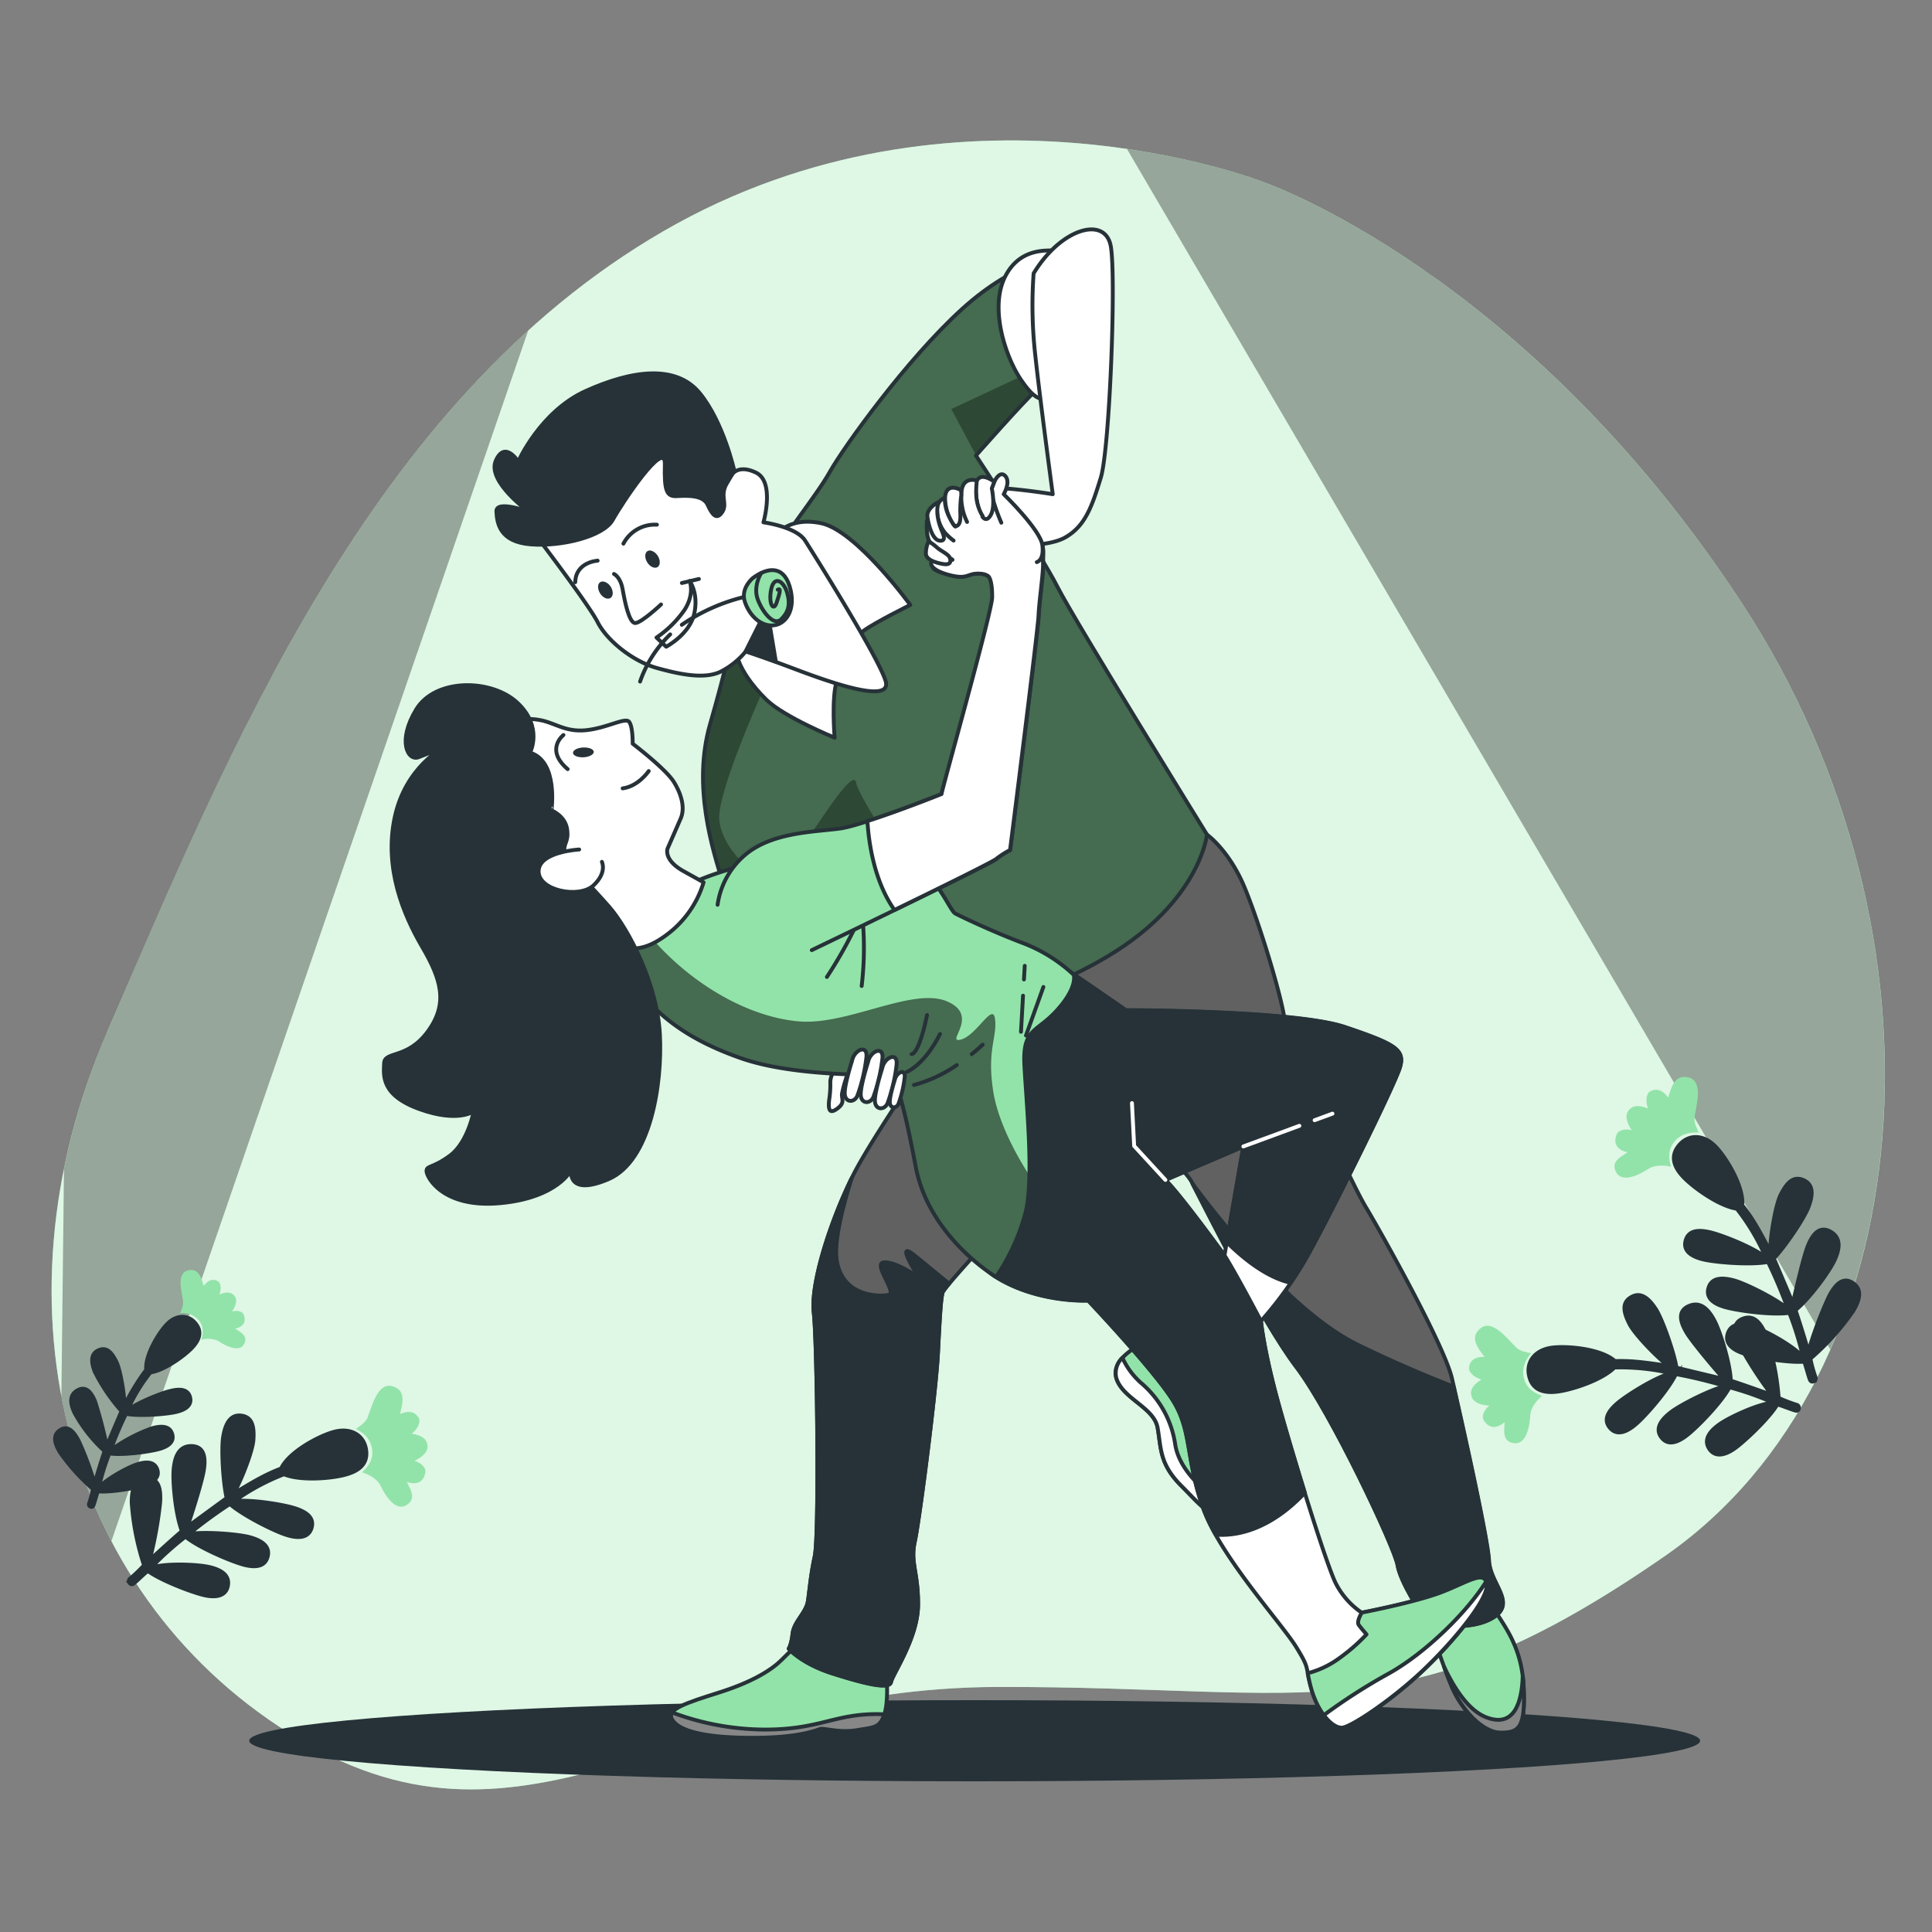 <svg xmlns="http://www.w3.org/2000/svg" viewBox="0 0 500 500"><rect x="0" y="0" width="500" height="500" fill="#808080" stroke="none"/><g id="background-simple"><path d="M326.83,47.06S247.49,15.89,171.61,59.88,59.28,194.38,27.83,266.82,17.63,414.43,77.41,450.1s98.47-13.38,181-13.52,105.06,12.73,172.29-33.76,76.55-160.45,20.22-246.54S326.83,47.06,326.83,47.06Z" style="fill:#92E3A9"></path><path d="M326.83,47.06S247.49,15.89,171.61,59.88,59.28,194.38,27.83,266.82,17.63,414.43,77.41,450.1s98.47-13.38,181-13.52,105.06,12.73,172.29-33.76,76.55-160.45,20.22-246.54S326.83,47.06,326.83,47.06Z" style="fill:#fff;opacity:0.7"></path><g style="opacity:0.33"><path d="M326.83,47.06s-13.71-5.38-35.17-8.51l182,310.65C497.92,294,491.27,218,450.91,156.28,394.57,70.2,326.83,47.06,326.83,47.06Z"></path><path d="M16.56,302.5l-.67,58.78a135.12,135.12,0,0,0,12.94,37.55L136.69,85.56C83.68,133.65,54,206.5,27.83,266.82A178.78,178.78,0,0,0,16.56,302.5Z"></path></g></g><g id="Floor"><ellipse cx="252.25" cy="450.5" rx="187.75" ry="10.5" style="fill:#263238"></ellipse></g><g id="Plants"><path d="M437.1,278.88c-3.78-1-4.6,2.67-5.37,5.18-1.06-1.43-2.51-2.65-4.51-1.7-1.45.69-1.25,3.15-.71,4.51-1.75-.67-3.84-1.2-5.12.64-1.06,1.52,0,3.64.91,5-1.26-.38-3.39-.24-3.91,1.07-1.06,2.64.45,4.11,2.82,4.64-1.67,1.15-4.47,2.34-2.95,5.16s5.89.77,8.34-.89c1.54-1,4-1,5.86-.54-.71-2.42-.76-4.57,1-6.64,1.57-1.84,3.8-2.34,6.15-2.2-.48-1.26-1.27-2.54-1.06-4C439,286,440.87,279.91,437.1,278.88Z" style="fill:#92E3A9"></path><path d="M474.7,326.32c1.71-3.56,1.57-6.17-1-7.59s-4.44.22-5.85,3.77c-1.1,2.75-3,11-3.85,14.77-1.58-3.75-3.25-7.67-4.93-11.6,2.84-2.94,7.71-10.12,8.89-13.11,1.37-3.45,1.33-6.06-1.23-7.16s-4.24.52-5.92,3.84c-1.28,2.57-2.69,10.73-2.68,14.53-2.16-4-4.24-8.14-7.24-11.86.45-4.79-4.1-12.31-6.92-15.2-3.09-3.17-6.91-3.18-9.31-.46s-1.75,5.58,1.19,8.57c2.69,2.73,9.13,7.33,13.64,8A57.64,57.64,0,0,1,457,325.44c-3.18-2.6-11.07-5.68-14.1-6.45-3.59-.91-6-.49-6.68,2.13s1.52,4.18,5,4.91,12,1.38,16.34.56a123.65,123.65,0,0,1,5.12,12.12c-3.09-2.63-10.72-6.41-13.71-7.28-3.55-1-6.08-.68-6.82,1.91s1.33,4.19,4.76,5.06,11.84,2,16.17,1.36a82,82,0,0,1,3.54,11.42c-2.64-3-9.75-6.81-12.65-7.78-3.43-1.16-6-.84-6.83,1.72s1.23,4.32,4.52,5.28,11.13,2.34,15.27,2c.54,1.5.94,3.15,1.43,4.57.2.55.55.7,1,.52a.8.8,0,0,0,.48-1.1,38.69,38.69,0,0,1-1.32-4.76,65.57,65.57,0,0,0,11.09-12.35c2-3.37,2.19-5.82-.22-7.33s-4.36.28-6.08,3.61a101.87,101.87,0,0,0-5.3,14.18c-1-3.47-2.13-7.07-3.33-10.7C468.12,336.29,473.21,329.41,474.7,326.32Z" style="fill:#263238;stroke:#263238;stroke-miterlimit:10"></path><path d="M383.19,343.74c-3.08,2.42-.59,5.29,1,7.4-1.78,0-3.62.44-4,2.62-.3,1.56,1.79,2.88,3.21,3.25-1.59,1-3.25,2.37-2.53,4.5.59,1.75,2.93,2.15,4.58,2.26-1.05.79-2.2,2.58-1.46,3.78,1.49,2.42,3.57,2.09,5.41.49-.07,2-.78,5,2.39,5.45s4.12-4.28,4.24-7.24c.08-1.86,1.62-3.84,3.06-5-2.37-.87-4.13-2.12-4.74-4.75-.56-2.36.37-4.45,1.88-6.25-1.29-.37-2.79-.49-3.85-1.54C390.07,346.48,386.26,341.32,383.19,343.74Z" style="fill:#92E3A9"></path><path d="M443.69,341.76c-1.84-3.5-4-4.94-6.67-3.74s-2.47,3.7-.46,7c1.56,2.51,7,9,9.58,11.88l-12.25-2.94c-.67-4-3.55-12.21-5.25-15-2-3.15-4.08-4.67-6.49-3.27s-2.11,3.72-.43,7c1.3,2.56,7,8.55,10.07,10.8-4.51-.65-9.06-1.43-13.83-1.24-3.59-3.21-12.33-4-16.34-3.48-4.38.6-6.67,3.66-5.91,7.21s3.45,4.72,7.6,4.14c3.79-.54,11.32-3,14.52-6.21a57.7,57.7,0,0,1,14.64,1.48c-4,1-11.15,5.52-13.57,7.49-2.87,2.35-4,4.57-2.26,6.64s4.25,1.26,6.92-1.1,8.25-8.83,10.17-12.8a125.47,125.47,0,0,1,12.78,3.1c-3.94.92-11.52,4.8-14,6.68-2.95,2.24-4.17,4.49-2.52,6.63s4.15,1.42,6.9-.82,8.66-8.32,10.71-12.18A79.48,79.48,0,0,1,458.88,363c-4,.34-11.27,3.78-13.78,5.53-3,2.07-4.23,4.31-2.68,6.52s4.21,1.58,6.93-.49S457.86,367,460,363.46c1.54.46,3.1,1.13,4.53,1.57.56.17.89,0,1-.48a.8.8,0,0,0-.6-1,38.38,38.38,0,0,1-4.61-1.77A65.42,65.42,0,0,0,457,345.47c-1.51-3.61-3.37-5.22-6-4.18s-2.37,3.67-.72,7A103.84,103.84,0,0,0,458.51,361c-3.4-1.23-6.95-2.5-10.58-3.69C447.79,353,445.29,344.8,443.69,341.76Z" style="fill:#263238;stroke:#263238;stroke-miterlimit:10"></path><path d="M48.54,328.81c2.94-.8,3.58,2.08,4.18,4,.82-1.11,2-2.06,3.51-1.32,1.12.53,1,2.45.54,3.51,1.37-.53,3-.93,4,.5.82,1.17,0,2.83-.71,3.91,1-.29,2.63-.18,3,.83.82,2.05-.35,3.2-2.2,3.61,1.3.9,3.48,1.82,2.3,4s-4.58.59-6.49-.7a6.09,6.09,0,0,0-4.55-.42c.56-1.88.59-3.55-.77-5.16a5.51,5.51,0,0,0-4.78-1.71,6.24,6.24,0,0,0,.82-3.12C47.07,334.38,45.61,329.61,48.54,328.81Z" style="fill:#92E3A9"></path><path d="M19.31,365.69c-1.33-2.77-1.22-4.79.76-5.89s3.45.16,4.55,2.93a111.64,111.64,0,0,1,3,11.48c1.23-2.92,2.53-6,3.83-9A46.47,46.47,0,0,1,24.53,355c-1.06-2.68-1-4.71,1-5.57s3.29.4,4.59,3c1,2,2.1,8.34,2.09,11.29a58.23,58.23,0,0,1,5.63-9.22c-.35-3.72,3.19-9.56,5.38-11.81,2.4-2.47,5.37-2.48,7.24-.36s1.35,4.34-.93,6.66c-2.09,2.12-7.1,5.7-10.6,6.2A44.85,44.85,0,0,0,33,365c2.48-2,8.61-4.41,11-5,2.79-.71,4.7-.38,5.2,1.65s-1.18,3.25-3.89,3.82-9.34,1.07-12.7.43a96.59,96.59,0,0,0-4,9.43,41.87,41.87,0,0,1,10.65-5.67c2.76-.8,4.73-.52,5.31,1.49s-1,3.26-3.7,3.94-9.21,1.56-12.57,1.06A62.52,62.52,0,0,0,25.56,385c2.06-2.32,7.58-5.29,9.83-6,2.68-.9,4.66-.65,5.32,1.34s-1,3.36-3.51,4.1-8.66,1.83-11.88,1.52c-.42,1.17-.73,2.45-1.11,3.55-.15.43-.42.54-.77.41a.62.62,0,0,1-.37-.86,27.68,27.68,0,0,0,1-3.7,51.13,51.13,0,0,1-8.62-9.6c-1.55-2.62-1.7-4.52.17-5.7s3.4.22,4.73,2.81a80.32,80.32,0,0,1,4.12,11c.81-2.69,1.66-5.5,2.59-8.32A38.55,38.55,0,0,1,19.31,365.69Z" style="fill:#263238;stroke:#263238;stroke-miterlimit:10"></path><path d="M101.53,358.75c3.77,1,2.58,4.65,2,7.2,1.64-.69,3.51-1,4.74.85.89,1.33-.54,3.35-1.7,4.24,1.85.31,3.91.93,4.07,3.17.13,1.84-1.88,3.12-3.36,3.86,1.27.32,3,1.53,2.81,2.92-.44,2.81-2.49,3.31-4.8,2.54.84,1.85,2.64,4.3-.11,6s-5.45-2.36-6.71-5.05c-.78-1.68-3-2.92-4.75-3.45,1.85-1.72,3-3.55,2.54-6.21-.39-2.39-2.06-4-4.15-5,1.06-.84,2.39-1.53,3-2.91C96.24,363.93,97.76,357.7,101.53,358.75Z" style="fill:#92E3A9"></path><path d="M44.94,380.24c.35-3.94,1.8-6.1,4.71-6s3.71,2.46,3.1,6.24c-.46,2.92-3,11-4.25,14.65,3.27-2.41,6.72-4.92,10.16-7.44-.93-4-1.43-12.63-.91-15.81.59-3.66,2-5.88,4.72-5.52s3.38,2.62,3.11,6.33c-.2,2.86-3.18,10.59-5.13,13.85,3.91-2.34,7.81-4.82,12.29-6.48,2.07-4.35,9.82-8.47,13.73-9.51,4.27-1.14,7.57.81,8.23,4.37s-1.36,5.69-5.41,6.75c-3.71,1-11.6,1.62-15.8-.13a57.91,57.91,0,0,0-12.93,7c4.06-.6,12.41.79,15.4,1.68,3.56,1.06,5.45,2.68,4.66,5.25s-3.44,2.81-6.82,1.66-11-5-14.31-7.89A123.22,123.22,0,0,0,48.89,397c4-.68,12.48,0,15.5.76,3.58.93,5.57,2.53,4.87,5.14s-3.28,2.92-6.67,1.91-11.2-4.34-14.59-7.11a82.15,82.15,0,0,0-8.89,8c3.8-1.21,11.86-.85,14.85-.2,3.54.76,5.57,2.34,5,5s-3.26,3.08-6.57,2.22S41.6,409,38.25,406.56c-1.24,1-2.42,2.23-3.57,3.19-.45.37-.83.32-1.12-.06a.81.81,0,0,1,.15-1.19,36.53,36.53,0,0,0,3.57-3.41,66.06,66.06,0,0,1-3.2-16.29c0-3.92,1.1-6.12,4-6.18s3.6,2.47,3.37,6.21a102.66,102.66,0,0,1-2.71,14.9c2.66-2.45,5.45-5,8.34-7.49C45.48,392.18,44.63,383.66,44.94,380.24Z" style="fill:#263238;stroke:#263238;stroke-miterlimit:10"></path></g><g id="Characters"><path d="M206.56,425.39s-1.76,1.67-4.26,4.17S195,435.2,186.15,438s-13.73,4.39-12.28,7,6.82,4.65,19.73,4.77,17.54-1.95,18.57-2.27,5.06,1.06,9.5.3,6-.57,7.16-4,.59-9,.78-10.31S206.56,425.39,206.56,425.39Z" style="fill:#92E3A9;stroke:#263238;stroke-linecap:round;stroke-linejoin:round"></path><path d="M228.83,443.73s0,0,0-.05c-.61-.05-1.25-.07-1.93-.07-10.91,0-14.74,3.87-28.3,4A69,69,0,0,1,174,443.2h0a1.51,1.51,0,0,0-.07,1.77c1.45,2.56,6.82,4.65,19.73,4.77s17.54-1.95,18.57-2.27,5.06,1.06,9.5.3S227.69,447.21,228.83,443.73Z" style="fill:#878787;stroke:#263238;stroke-linecap:round;stroke-linejoin:round"></path><path d="M369.15,418.06s4.38,13.47,6.76,18.87,7.7,11.45,12.44,11.47,6.52-1.12,5.95-12.15-5.84-16.29-7.89-20.39-10.59-7.21-13.6-3.7A17.51,17.51,0,0,0,369.15,418.06Z" style="fill:#92E3A9;stroke:#263238;stroke-linecap:round;stroke-linejoin:round"></path><path d="M375.91,436.93c2.39,5.41,7.7,11.45,12.44,11.47s6.52-1.12,5.95-12.15c0-.86-.12-1.66-.22-2.45-.23,7.11-2.35,13.42-9.51,10.61-4.57-1.78-8.26-7.58-10.83-13C374.52,433.54,375.28,435.51,375.91,436.93Z" style="fill:#878787;stroke:#263238;stroke-linecap:round;stroke-linejoin:round"></path><path d="M251.41,257.17s-24.73,35.15-30.63,47-11.06,28.11-10.18,35.57,1.46,57.5.25,63.07-1.49,10.58-1.88,12.12c-.7,2.77-3.51,4.91-3.86,7.93s-1,3.83-1,3.83,3.2,3.84,11.35,6.43,14.73,4.24,15.13,2.22,6.92-11.37,7-19.88-2.07-10.91-.85-16.48,5.5-38.84,6-48.88.78-14.05,1.2-15.58,21.76-24.65,29.39-32.05a75.82,75.82,0,0,1,16.41-11.86s15.49,9.21,18.82,15.55,17.86,35.62,27,47.67,25.44,46.75,26.17,51.22,6.17,12.7,7.24,14.15,11.87,3.12,17.68-.69-1-8.61-1.28-14.6-7.67-38.73-9.6-47.15-17.94-37.12-22.32-44.41-20.21-42.51-21-48.48-6.26-24.21-10.27-34S312.37,216,312.37,216s-11.77,14.45-22.45,21-32.84,13.71-35.31,14.34S251.41,257.17,251.41,257.17Z" style="fill:#616161;stroke:#263238;stroke-linecap:round;stroke-linejoin:round"></path><path d="M386.58,418.48c5.81-3.8-1-8.61-1.28-14.6-.29-5.57-6.65-34.21-9.11-45-7.47-2.92-16-6.56-24.79-10.85-15.25-7.47-31.93-27.2-42.78-41.68,3.53,6.75,17.84,35.53,26.87,47.44s25.44,46.75,26.17,51.22,6.17,12.7,7.24,14.15S380.77,422.29,386.58,418.48Z" style="fill:#263238;stroke:#263238;stroke-linecap:round;stroke-linejoin:round"></path><path d="M237.86,330.69s-5.45-4-8.92-4,3.47,7.94,1,8.43-11.9.5-13.38-8.92c-.77-4.86,1.5-13.82,3.88-21.35-5.75,11.75-10.7,27.52-9.83,34.83.89,7.47,1.46,57.5.25,63.07s-1.49,10.58-1.88,12.12c-.7,2.77-3.51,4.91-3.86,7.93s-1,3.83-1,3.83,3.2,3.84,11.35,6.43,14.73,4.24,15.13,2.22,6.92-11.37,7-19.88-2.07-10.91-.85-16.48,5.5-38.84,6-48.88.78-14.05,1.2-15.58a13.5,13.5,0,0,1,1.68-2.25c-2.66-2.17-6.19-5.1-9.18-7.5C231.42,320.77,237.86,330.69,237.86,330.69Z" style="fill:#263238;stroke:#263238;stroke-linecap:round;stroke-linejoin:round"></path><path d="M189.29,165.91s-1,5.73-5.56,21.65.67,32.34,3.46,41.21,19.88,10,30.09,7.46,13.88-2.72,13.88-2.72l20.25,23.66s11.91,4.39,35.54-9.84S312.37,216,312.37,216s-34.23-55.32-38.69-64.1-21.11-34-21.11-34,12-13.63,15.49-16.82,9.51-9.83,9.51-9.83L275.26,66s-12,1-26.31,14-30.54,35.62-34.21,42.15-12.47,17-13.93,21.08S189.29,165.91,189.29,165.91Z" style="fill:#92E3A9"></path><path d="M189.29,165.91s-1,5.73-5.56,21.65.67,32.34,3.46,41.21,19.88,10,30.09,7.46,13.88-2.72,13.88-2.72l20.25,23.66s11.91,4.39,35.54-9.84S312.37,216,312.37,216s-34.23-55.32-38.69-64.1-21.11-34-21.11-34,12-13.63,15.49-16.82,9.51-9.83,9.51-9.83L275.26,66s-12,1-26.31,14-30.54,35.62-34.21,42.15-12.47,17-13.93,21.08S189.29,165.91,189.29,165.91Z" style="opacity:0.53"></path><path d="M246.2,105.86,252.69,118c3-3.63,12.35-14.13,15.37-16.88.79-.71,1.71-1.61,2.65-2.56l-1.83-3.3Z" style="opacity:0.33"></path><path d="M221.57,202.59c-1-5.9-17.7,25.08-21.63,25.08s-12.79-7.37-13.77-15.24,14.62-41.16,14.62-41.16l-4.11-19.33c-3.34,6.5-7.39,14-7.39,14s-1,5.73-5.56,21.65.67,32.34,3.46,41.21,19.88,10,30.09,7.46,13.88-2.72,13.88-2.72l20.25,23.66a14.27,14.27,0,0,0,3.62.59C249.43,246.65,222.44,207.77,221.57,202.59Z" style="opacity:0.33"></path><path d="M189.29,165.91s-1,5.73-5.56,21.65.67,32.34,3.46,41.21,19.88,10,30.09,7.46,13.88-2.72,13.88-2.72l20.25,23.66s11.91,4.39,35.54-9.84S312.37,216,312.37,216s-34.23-55.32-38.69-64.1-21.11-34-21.11-34,12-13.63,15.49-16.82,9.51-9.83,9.51-9.83L275.26,66s-12,1-26.31,14-30.54,35.62-34.21,42.15-12.47,17-13.93,21.08S189.29,165.91,189.29,165.91Z" style="fill:none;stroke:#263238;stroke-linecap:round;stroke-linejoin:round"></path><path d="M273.86,64.76c-1.31.4-9.42-1.52-13.67,6.71s.08,21,4.05,26.83,6.71,7,11.07,1.09a30.45,30.45,0,0,0,6.21-22c-.81-9.3-6.26-11.36-6.26-11.36Z" style="fill:#fff;stroke:#263238;stroke-linecap:round;stroke-linejoin:round"></path><path d="M190.38,167.52s-.39,5.37,8,13.61C203,185.6,216,190.91,216,190.91s-.87-10.31.57-14.72,4.12-10.89,7-13,12-6.63,12-6.63-14-19.31-23.12-21.17-12.83,3.66-15.31,7.46S189.61,159.22,190.38,167.52Z" style="fill:#fff;stroke:#263238;stroke-linecap:round;stroke-linejoin:round"></path><path d="M138.8,138.7s13.55,17.73,15.89,22.35,8.94,10.06,15.35,11.84,12.8,3,16.89.71a20.24,20.24,0,0,0,6.06-5s4.28,1.36,12.87,4.6,25.22,9.23,23.32,3-18.54-32.74-20.83-36.31-10.77-4.71-10.77-4.71,3-10.46-1.89-12.84-6.45.73-6.45.73-6.3-16.62-17-19.23-25.11,23.41-25.48,26.59.25,4.73-1.83,5.36A45.15,45.15,0,0,0,138.8,138.7Z" style="fill:#fff;stroke:#263238;stroke-linecap:round;stroke-linejoin:round"></path><path d="M198.5,157.52l-5.51,11s2.6.83,7.8,2.72Z" style="fill:#263238;stroke:#263238;stroke-linecap:round;stroke-linejoin:round"></path><path d="M136.9,132.48s-8.59-3.24-8.43-.09.93,7.85,8.86,8.49,18.85-2,21.26-6.36,13.65-21.24,13.47-14.38.44,8.4,3.06,8.26,6.83-.35,8,2.22,2.32,4.09,3.79,1.91-.74-4.17,1.19-7.43l1.94-3.26s-2.75-12.49-8.93-20.07-17.68-5.93-29.51-.59-17.49,18.28-17.49,18.28-3.45-5.61-5.8-.23S136.9,132.48,136.9,132.48Z" style="fill:#263238;stroke:#263238;stroke-linecap:round;stroke-linejoin:round"></path><path d="M158.9,148.54s1.66.72,2.23,3.94,1.68,8.84,3.3,8.76,6.65-4.81,6.65-4.81" style="fill:none;stroke:#263238;stroke-linecap:round;stroke-linejoin:round"></path><path d="M170.21,143.82c.73,1.13.71,2.43,0,2.92s-1.95,0-2.68-1.16-.71-2.44,0-2.93S169.49,142.69,170.21,143.82Z" style="fill:#263238"></path><path d="M158.05,151.83c.72,1.13.7,2.44-.05,2.92s-1.95,0-2.68-1.16-.71-2.44,0-2.92S157.32,150.7,158.05,151.83Z" style="fill:#263238"></path><path d="M161.34,140.7a9.2,9.2,0,0,1,8.67-4.91" style="fill:none;stroke:#263238;stroke-linecap:round;stroke-linejoin:round"></path><path d="M154.67,145.1s-5.67.3-5.8,5.58" style="fill:none;stroke:#263238;stroke-linecap:round;stroke-linejoin:round"></path><line x1="176.47" y1="150.88" x2="180.88" y2="149.84" style="fill:none;stroke:#263238;stroke-linecap:round;stroke-linejoin:round"></line><path d="M176.45,161.7a49,49,0,0,1,16-7.17" style="fill:none;stroke:#263238;stroke-linecap:round;stroke-linejoin:round"></path><path d="M165.65,176.39a31.17,31.17,0,0,1,7.8-12.21" style="fill:none;stroke:#263238;stroke-linecap:round;stroke-linejoin:round"></path><path d="M194.85,149.59s-3.24,2.58-2.09,6.13,4.19,6.53,7.54,6.11,5.79-4.39,4.06-10.08S198.33,147,194.85,149.59Z" style="fill:#92E3A9;stroke:#263238;stroke-linecap:round;stroke-linejoin:round"></path><path d="M197,148.28s-2.23,3.49-.84,7,4.2,6.76,6,5,2.45-3.74,1.57-6.82-3.37-4.64-4.14-1,.55,6,1.38,3.54,1.25-3.92.31-3.39" style="fill:none;stroke:#263238;stroke-linecap:round;stroke-linejoin:round"></path><path d="M178.47,150.37s2.37,3.07,1.2,8.43-7.26,8.57-7.26,8.57L169.9,165a27.87,27.87,0,0,0,7.33-7.27c2.62-4.2,1.24-7.37,1.24-7.37" style="fill:none;stroke:#263238;stroke-linecap:round;stroke-linejoin:round"></path><path d="M267.5,70.76a115.25,115.25,0,0,0,.41,21c1.29,12,4.54,36.14,4.54,36.14S257,125.37,253,126.58s-8.31,7.1-2.1,11.12,19.58,4.33,24.77,1.39,6.93-8,9.22-15.49,4-51.94,2.58-59.88S274.57,59.05,267.5,70.76Z" style="fill:#fff;stroke:#263238;stroke-linecap:round;stroke-linejoin:round"></path><path d="M295.79,347.67s-8.48,3.77-6.88,9,9.74,7.51,10.68,12.8.45,9.34,6.11,15,7.81,8.95,11,5.44-2-13.24-2.49-22.56a44.56,44.56,0,0,1,2.47-16.82l-9.84-9.51Z" style="fill:#92E3A9;stroke:#263238;stroke-linecap:round;stroke-linejoin:round"></path><path d="M299.59,369.5c.94,5.3.45,9.34,6.11,15s7.81,8.95,11,5.44a2.8,2.8,0,0,0,.44-.64c-6.43-3.62-12.07-9.43-13-15.5a25.69,25.69,0,0,0-8.84-15.9,19.47,19.47,0,0,1-4.82-6.51,5.41,5.41,0,0,0-1.57,5.27C290.52,362,298.65,364.21,299.59,369.5Z" style="fill:#fff;stroke:#263238;stroke-linecap:round;stroke-linejoin:round"></path><path d="M384.76,410c-.51-3.78-5.1-.37-11.95,2.21s-20.36,5.17-20.36,5.17a20.4,20.4,0,0,1-6.74-7.59c-2.48-4.95-10.87-32.13-14.77-46.22s-4.61-21.66-4.61-21.66a95.92,95.92,0,0,0,12.72-18.12c6.09-11.11,21.91-43,23.26-47.55s-1.26-6-14.18-10.37-56.73-4.38-56.73-4.38-3-2.07-7.25-5-8.22-5.61-8.22-5.61-7.33-.58-13.22,2.27-20,24.84-19.35,37.18,3.63,33.47,14.45,40.21,23.81,6.07,23.81,6.07,17.79,18.77,22.31,26.47,3,14.77,7.44,27.24,20.26,29.74,24.07,35.9,2.15,4.65,4.07,11.21,5.59,9.87,7.81,9.76,12.65-7,20.82-14.72S385.28,413.74,384.76,410Zm-67.87-85.07s-11.28-15.6-15.29-19.52l20.18-8.66Z" style="fill:#fff;stroke:#263238;stroke-linecap:round;stroke-linejoin:round"></path><path d="M330.94,363.52c-3.9-14.08-4.61-21.66-4.61-21.66s-6.33-12.06-9.44-17c0,0-11.28-15.6-15.29-19.52l20.18-8.66-4.3,24.77c4,4,10.19,9.11,16.5,10.53,1.63-2.39,3.37-5.16,5.07-8.26,6.09-11.11,21.91-43,23.26-47.55s-1.26-6-14.18-10.37-56.73-4.38-56.73-4.38-3-2.07-7.25-5-8.22-5.61-8.22-5.61-7.33-.58-13.22,2.27-20,24.84-19.35,37.18,3.63,33.47,14.45,40.21,23.81,6.07,23.81,6.07,17.79,18.77,22.31,26.47,3,14.77,7.44,27.24a46.33,46.33,0,0,0,3.27,6.92c4.95.37,13.66-.87,23.06-10.83C335.17,378.19,332.63,369.63,330.94,363.52Z" style="fill:#263238;stroke:#263238;stroke-linecap:round;stroke-linejoin:round"></path><polyline points="301.6 305.36 293.52 296.57 292.95 285.48" style="fill:none;stroke:#fff;stroke-linecap:round;stroke-linejoin:round"></polyline><line x1="340.22" y1="289.91" x2="344.84" y2="288.21" style="fill:none;stroke:#fff;stroke-linecap:round;stroke-linejoin:round"></line><line x1="321.78" y1="296.7" x2="336.28" y2="291.36" style="fill:none;stroke:#fff;stroke-linecap:round;stroke-linejoin:round"></line><path d="M347.32,447.12c2.21-.11,12.65-7,20.82-14.72s17.14-18.66,16.62-22.45-5.1-.37-11.95,2.21-20.36,5.17-20.36,5.17-1.47,2.3-.79,3.22,2,2.43,2,2.43a47.75,47.75,0,0,1-7.91,6.76,24.14,24.14,0,0,1-7.31,3.29,41.75,41.75,0,0,0,1,4.33C341.44,443.93,345.1,447.23,347.32,447.12Z" style="fill:#92E3A9;stroke:#263238;stroke-linecap:round;stroke-linejoin:round"></path><path d="M347.32,447.12c2.21-.11,12.65-7,20.82-14.72s17.14-18.66,16.62-22.45a2.83,2.83,0,0,0-.15-.65c-4.9,7.9-15.75,18.59-25.32,23.87a151.45,151.45,0,0,0-16.68,10.71C344.25,446.09,346,447.19,347.32,447.12Z" style="fill:#fff;stroke:#263238;stroke-linecap:round;stroke-linejoin:round"></path><path d="M216.32,276.72a4.94,4.94,0,0,0-1.44,3.3,24.82,24.82,0,0,1-.3,4.68c-.24,2.34,0,3.76,2.09,2.22s1.13-2.39,1.23-3.83a33.16,33.16,0,0,1,1.52-5.28Z" style="fill:#fff;stroke:#263238;stroke-linecap:round;stroke-linejoin:round"></path><path d="M177.37,229.54s3.67-2.73,17.77-6.31,27.34-5.54,37-2.23,13.45,14.55,15.08,15.41,9.44,4.6,17.54,7.67a39.91,39.91,0,0,1,13.12,8.21s1.11,3.12-4.29,9.11-9,4.59-8.47,14.41,2.44,28.76.36,37.75a54.48,54.48,0,0,1-7.7,16.91S240.46,320.25,237,302s-5.34-23.53-7.25-23.75-23.78.59-38-4.39-21.85-11.26-28-19.51-8.15-10.37-5.24-15.6S177.37,229.54,177.37,229.54Z" style="fill:#92E3A9"></path><path d="M257,282.12c-1.57-10.46,1.05-13.6.53-18.3s-4.71,4.18-8.89,5.23,5.23-6.28-3.66-9.94-25.62,6.28-38.16,5.23-26.66-8.88-37.12-20.39a34,34,0,0,0-9.07-7.44,7.66,7.66,0,0,0-2.09,2.26c-2.91,5.23-.9,7.35,5.24,15.6s13.77,14.53,28,19.51,36.09,4.17,38,4.39S233.5,283.79,237,302s20.83,28.45,20.83,28.45a54.48,54.48,0,0,0,7.7-16.91,48.2,48.2,0,0,0,.92-9.27C262.21,297.74,258,289.21,257,282.12Z" style="opacity:0.53"></path><path d="M222,238.52a113.82,113.82,0,0,1-8,14.32" style="fill:none;stroke:#263238;stroke-linecap:round;stroke-linejoin:round"></path><path d="M223,235.52a83.32,83.32,0,0,1,0,19.65" style="fill:none;stroke:#263238;stroke-linecap:round;stroke-linejoin:round"></path><line x1="265.52" y1="267.99" x2="270.03" y2="255.43" style="fill:none;stroke:#263238;stroke-linecap:round;stroke-linejoin:round"></line><line x1="265" y1="253.49" x2="265.2" y2="249.95" style="fill:none;stroke:#263238;stroke-linecap:round;stroke-linejoin:round"></line><line x1="264.23" y1="267.03" x2="264.76" y2="257.68" style="fill:none;stroke:#263238;stroke-linecap:round;stroke-linejoin:round"></line><path d="M234.7,277.41s4.59-1.84,8.58-9.81" style="fill:none;stroke:#263238;stroke-linecap:round;stroke-linejoin:round"></path><path d="M235.92,272.81s1.84.31,4-10.11" style="fill:none;stroke:#263238;stroke-linecap:round;stroke-linejoin:round"></path><path d="M251.5,272.81c.92-.75,1.87-1.56,2.82-2.45" style="fill:none;stroke:#263238;stroke-linecap:round;stroke-linejoin:round"></path><path d="M236.54,280.79a36.38,36.38,0,0,0,11.08-5.15" style="fill:none;stroke:#263238;stroke-linecap:round;stroke-linejoin:round"></path><path d="M177.37,229.54s3.67-2.73,17.77-6.31,27.34-5.54,37-2.23,13.45,14.55,15.08,15.41,9.44,4.6,17.54,7.67a39.91,39.91,0,0,1,13.12,8.21s1.11,3.12-4.29,9.11-9,4.59-8.47,14.41,2.44,28.76.36,37.75a54.48,54.48,0,0,1-7.7,16.91S240.46,320.25,237,302s-5.34-23.53-7.25-23.75-23.78.59-38-4.39-21.85-11.26-28-19.51-8.15-10.37-5.24-15.6S177.37,229.54,177.37,229.54Z" style="fill:none;stroke:#263238;stroke-linecap:round;stroke-linejoin:round"></path><path d="M220.51,274.53s-2,6.2-1.89,8.53,2.45,2.38,3.26.54a43.73,43.73,0,0,0,2.35-10C224.59,270.19,221.08,271.63,220.51,274.53Z" style="fill:#fff;stroke:#263238;stroke-linecap:round;stroke-linejoin:round"></path><path d="M224.65,274.85s-2,6.2-1.89,8.53,2.45,2.38,3.26.55a44,44,0,0,0,2.35-10C228.73,270.52,225.22,272,224.65,274.85Z" style="fill:#fff;stroke:#263238;stroke-linecap:round;stroke-linejoin:round"></path><path d="M228.32,276.46s-2,6.2-1.89,8.52,2.45,2.39,3.26.55a43.86,43.86,0,0,0,2.35-10C232.4,272.12,228.89,273.56,228.32,276.46Z" style="fill:#fff;stroke:#263238;stroke-linecap:round;stroke-linejoin:round"></path><path d="M231.58,279.45s-1.38,4.26-1.3,5.86,1.68,1.64,2.24.38a29.92,29.92,0,0,0,1.61-6.87C234.38,276.47,232,277.46,231.58,279.45Z" style="fill:#fff;stroke:#263238;stroke-linecap:round;stroke-linejoin:round"></path><path d="M132.93,186.44a17.53,17.53,0,0,1,7-.05c3.85.76,6.51,3.16,11.88,2.57s10-3.38,11-2.16.93,5.67.93,5.67,8.59,6.54,10.67,9.92,2.89,6.84,1.75,9.44l-3.4,7.79s-1.12,2.92,4.11,5.82l5.22,2.91a26.32,26.32,0,0,1-9.46,13.5c-7.64,5.79-11.28,2.8-11.28,2.8s-2.21-5.91-5.74-6.69-6,.63-16.5.22S104.08,205.7,132.93,186.44Z" style="fill:#fff;stroke:#263238;stroke-linecap:round;stroke-linejoin:round"></path><path d="M137.17,194.79s3.47-6.53-3.2-12.85-21.29-6.52-26.26,1.67-2.17,13.44.63,12.35l6.54-2.56s-9.9,4.95-12.72,18.11,2.26,25.28,7.13,33.6,6.78,14.57,1.44,21.83-11.17,5-11.32,8.21-.84,8.29,9.19,11.9,14,.55,14,.55-1.49,8-6.08,11.42-6.21,2.55-6.13,4.13,4.3,9.62,19.15,8.22,18.29-8.56,18.29-8.56-1.22,7,9.64,2.36,14-24.53,13.31-37.51-8.07-27.2-13.13-33-11.07-11.49-11.52-14,1.14-2.6.64-6.07-4.06-4.87-4.06-4.87S144.58,197,137.17,194.79Z" style="fill:#263238;stroke:#263238;stroke-linecap:round;stroke-linejoin:round"></path><path d="M149.89,219.85s-10.45.54-10.5,5.62,10.52,7.07,14.16,3.71,2.22-6.14,2.22-6.14" style="fill:#fff;stroke:#263238;stroke-linecap:round;stroke-linejoin:round"></path><path d="M153.67,194.57c0,.7-1.14,1.33-2.63,1.41s-2.72-.43-2.75-1.13,1.13-1.33,2.62-1.4S153.63,193.87,153.67,194.57Z" style="fill:#263238"></path><path d="M145.82,190.22s-4.88,3.74,1.09,8.83" style="fill:none;stroke:#263238;stroke-linecap:round;stroke-linejoin:round"></path><path d="M167.89,199.55s-2.65,3.95-6.75,4.48" style="fill:none;stroke:#263238;stroke-linecap:round;stroke-linejoin:round"></path><path d="M185.71,234.15a20.73,20.73,0,0,1,7.69-13.36c7-5.49,17.81-5.51,24-6.37s26.29-8.92,26.29-8.92c0-.74,13.63-47.6,13.68-51.34s-.19-3.72-.19-3.72a4.77,4.77,0,0,0-4.08-2c-2.86,0-2.66,1.63-7.7.27s-4.6-2.25-2.13-2.62,4.45-.61,2.78-1.52-4.5-2.87-5.45-4.44-.65-5.32-.65-5.32a11.52,11.52,0,0,1,4.85-5,51.61,51.61,0,0,1,8.12-4c1.23-.31,3.67,1.18,5.73,2.44a21.81,21.81,0,0,1,4.8,4,47.69,47.69,0,0,1,5.19,6.45c1.89,2.89,1.21,4.29,1.35,6.9s-1,9.75-1.16,13.74S261.44,220,261.44,220a23.67,23.67,0,0,0-3.66,2.35c-2.35,1.75-47.69,23.54-47.69,23.54" style="fill:#92E3A9;stroke:#263238;stroke-linecap:round;stroke-linejoin:round"></path><path d="M243.67,205.5s-10.95,4.39-19.18,7c.31,5.15,1.62,15.43,7,23,12.09-5.88,25-12.25,26.25-13.16a23.67,23.67,0,0,1,3.66-2.35s7.2-56.7,7.37-60.69,1.29-11.14,1.16-13.74.54-4-1.35-6.9a48.34,48.34,0,0,0-5.19-6.45,21.81,21.81,0,0,0-4.8-4c-2.06-1.26-4.5-2.75-5.73-2.44a51.61,51.61,0,0,0-8.12,4,11.52,11.52,0,0,0-4.85,5s-.3,3.75.65,5.32,3.79,3.53,5.45,4.44-1-.18-3.48.19-2.22,2.6,2.83,4,4.84-.25,7.7-.27,3.07,1.2,3.07,1.2.71,1.21.66,4.95S243.63,204.76,243.67,205.5Z" style="fill:#fff;stroke:#263238;stroke-linecap:round;stroke-linejoin:round"></path><path d="M259.14,135.28s-3-6.86-2.46-8.89,2.09-4.78,3.51-3.18-.43,4.69-.43,4.69,9.49,9.19,10,13.17-1.44,4.41-1.44,4.41" style="fill:#fff;stroke:#263238;stroke-linecap:round;stroke-linejoin:round"></path><path d="M257.33,124.68s-3.2-2.5-4.43-.43.6,11.65,2.84,9.87.94-7.73.94-7.73Z" style="fill:#fff;stroke:#263238;stroke-linecap:round;stroke-linejoin:round"></path><path d="M254.3,133.54a11.14,11.14,0,0,1-1.64-5.26c-.16-3.1.42-3.88-.21-4s-3.64-.68-3.66,3.8a14.64,14.64,0,0,0,1.49,7" style="fill:#fff;stroke:#263238;stroke-linecap:round;stroke-linejoin:round"></path><path d="M248.73,126.87s-2.44-1.5-3.6.06-.24,5.11.47,6.81,1.51,2.79,2.23,2.25.78-1.78.69-3.52a29.55,29.55,0,0,1,.27-4.36Z" style="fill:#fff;stroke:#263238;stroke-linecap:round;stroke-linejoin:round"></path><path d="M246.79,139.9a15.14,15.14,0,0,1-2.22-2,9.66,9.66,0,0,1-2.06-6.24,3.06,3.06,0,0,1,2-2.83,10.93,10.93,0,0,0,1.12,4.91c1.25,2.55,1.63,2.53,1.63,2.53" style="fill:#fff;stroke:#263238;stroke-linecap:round;stroke-linejoin:round"></path><path d="M242.92,130c.14-.35-3.15,1.53-2.92,3.63s1.31,6.15,3.19,6.3.91-1.66.33-3.12S242.05,132.31,242.92,130Z" style="fill:#fff;stroke:#263238;stroke-linecap:round;stroke-linejoin:round"></path><path d="M240.32,140.11a7.23,7.23,0,0,0-.69,3.31c.18,1.52,2.71,2.26,4.46,2.55s2.09-.49,1.75-1.53-2.31-1.8-3.42-2.8A11.92,11.92,0,0,0,240.32,140.11Z" style="fill:#fff;stroke:#263238;stroke-linecap:round;stroke-linejoin:round"></path></g></svg>